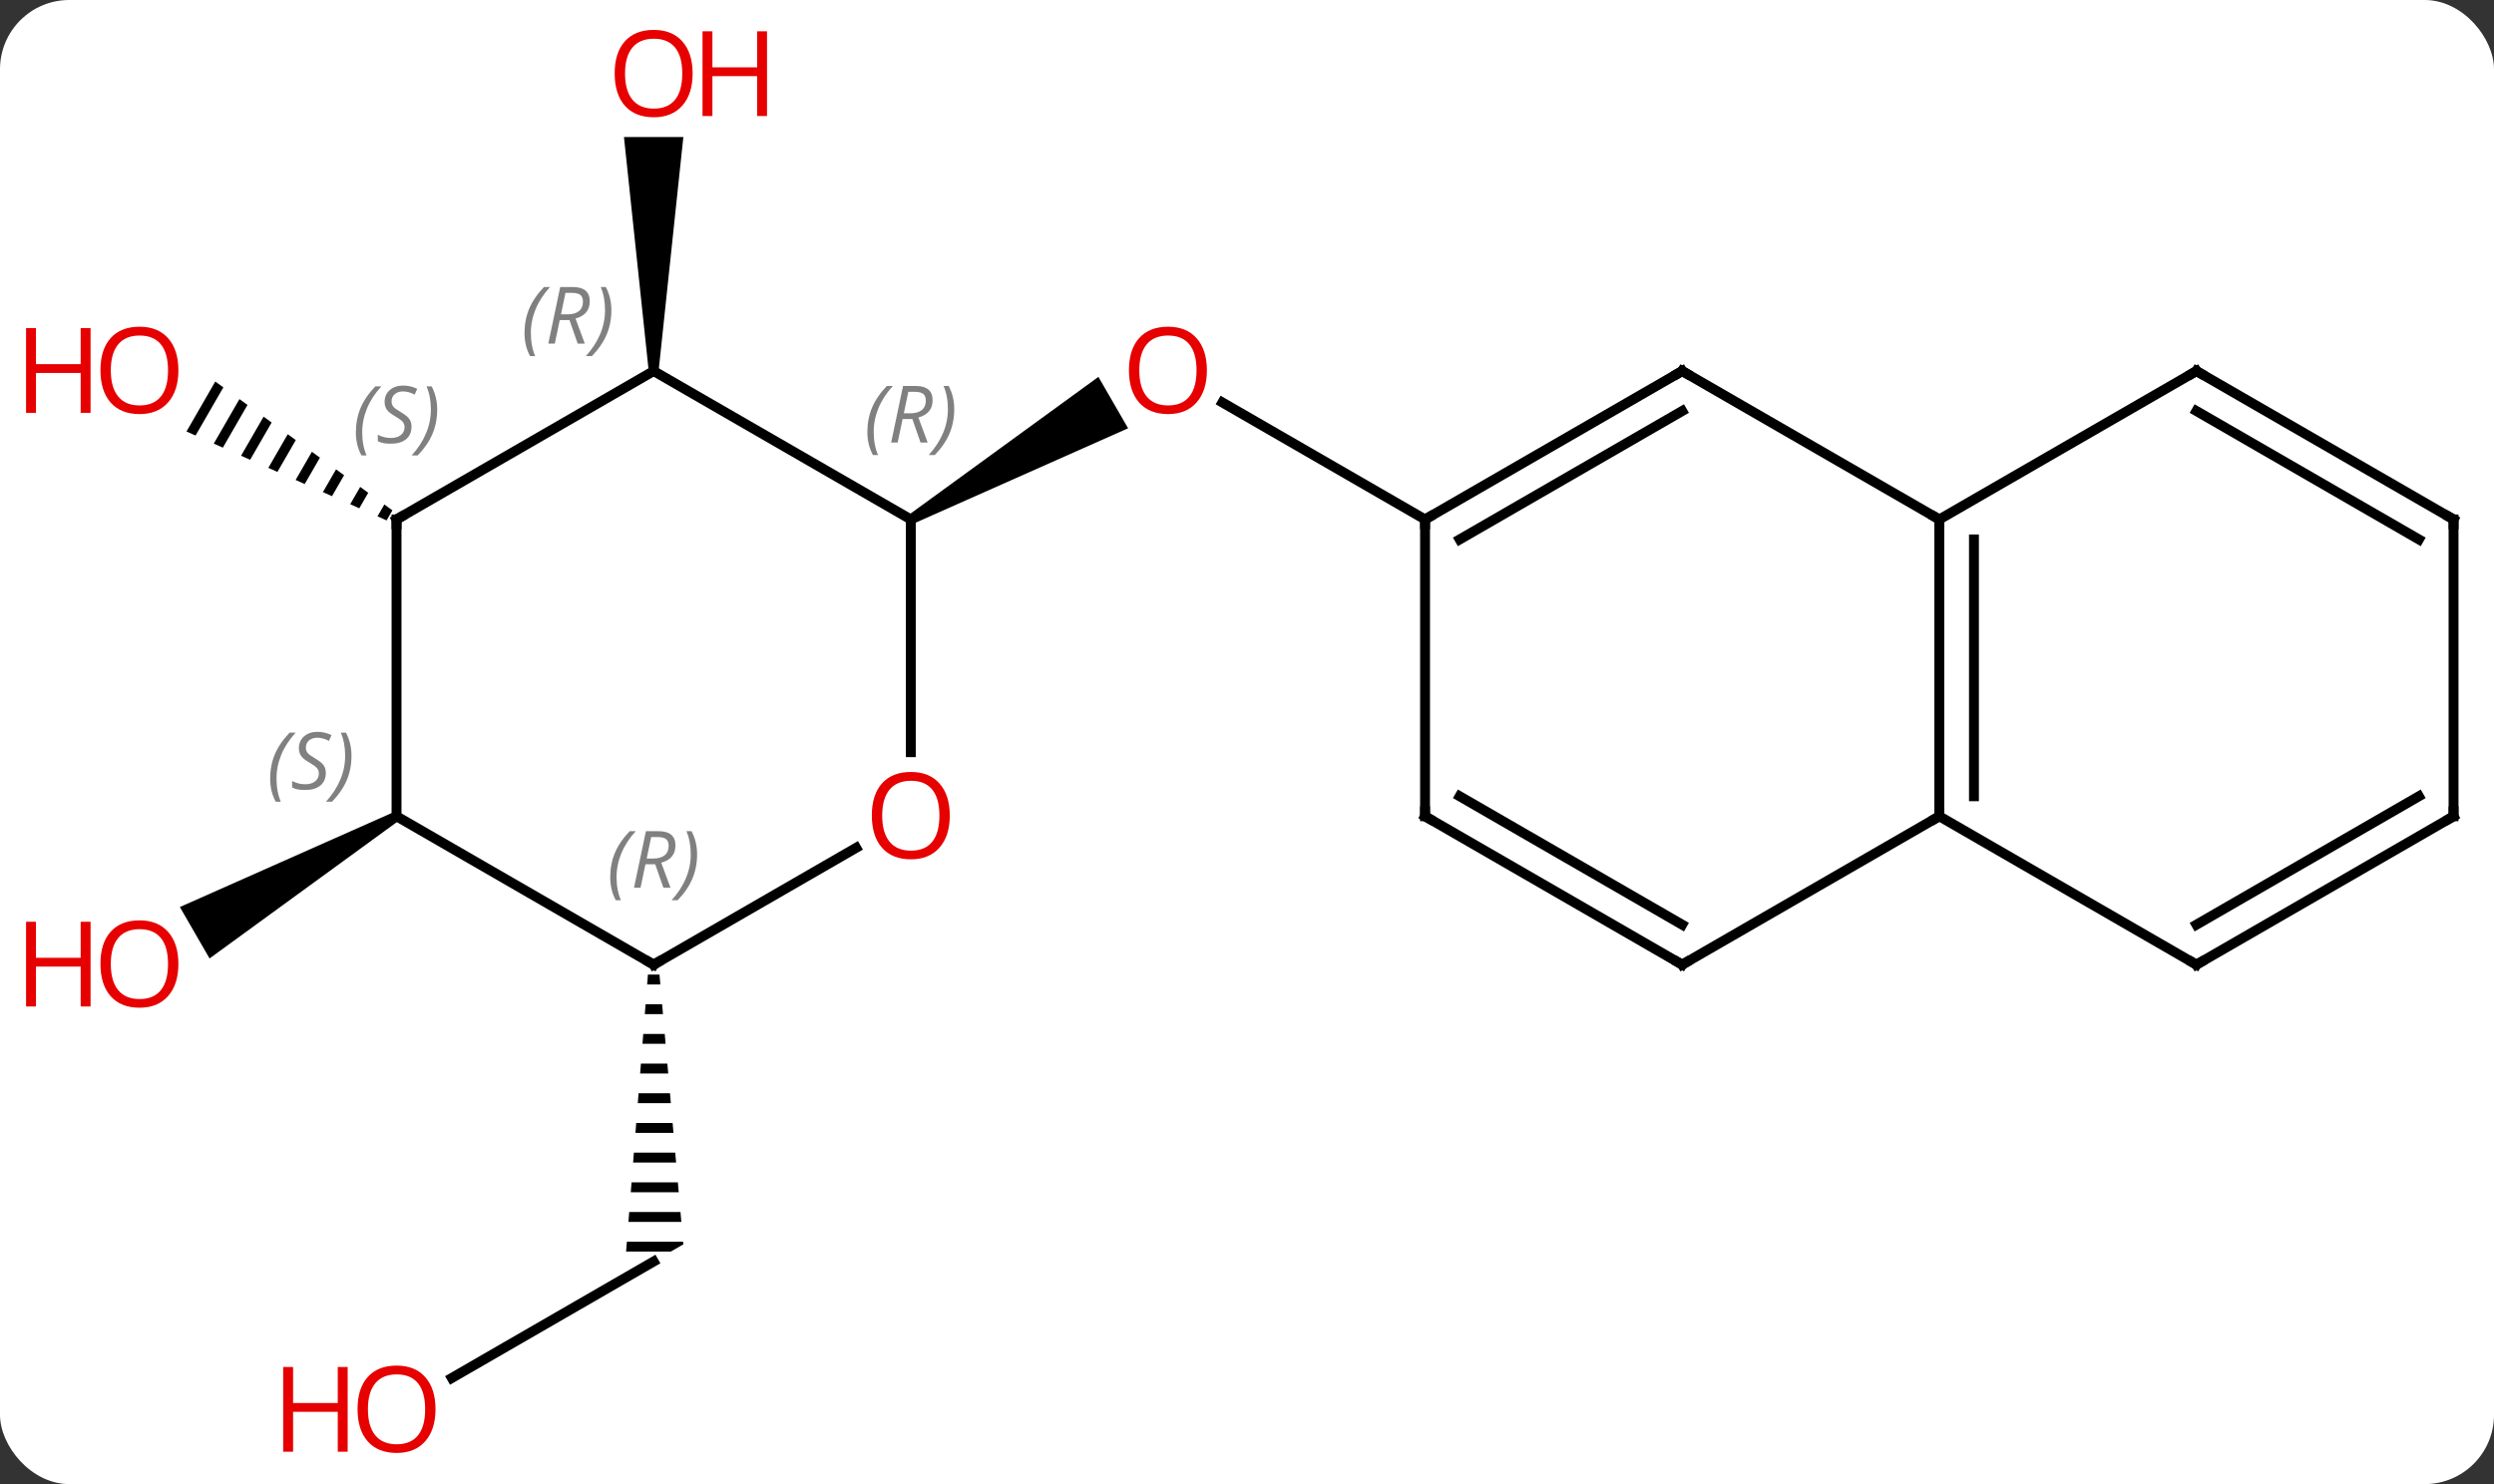 <svg width="252" viewBox="0 0 252 150" style="fill-opacity:1; color-rendering:auto; color-interpolation:auto; text-rendering:auto; stroke:black; stroke-linecap:square; stroke-miterlimit:10; shape-rendering:auto; stroke-opacity:1; fill:black; stroke-dasharray:none; font-weight:normal; stroke-width:1; font-family:'Open Sans'; font-style:normal; stroke-linejoin:miter; font-size:12; stroke-dashoffset:0; image-rendering:auto;" height="150" class="cas-substance-image" xmlns:xlink="http://www.w3.org/1999/xlink" xmlns="http://www.w3.org/2000/svg"><rect x="0" y="0" width="252" height="150" fill="#333333" stroke="none"/><svg class="cas-substance-single-component"><rect y="0" x="0" width="252" stroke="none" ry="7" rx="7" height="150" fill="white" class="cas-substance-group"/><svg y="0" x="0" width="252" viewBox="0 0 252 150" style="fill:black;" height="150" class="cas-substance-single-component-image"><svg><g><g transform="translate(131,75)" style="text-rendering:geometricPrecision; color-rendering:optimizeQuality; color-interpolation:linearRGB; stroke-linecap:butt; image-rendering:optimizeQuality;"><line y2="-22.5" y1="-34.321" x2="12.99" x1="-7.485" style="fill:none;"/><path style="stroke:none;" d="M-38.72 -22.067 L-39.22 -22.933 L-20.013 -36.909 L-17.013 -31.713 Z"/><path style="stroke:none;" d="M-64.453 -37.5 L-65.453 -37.5 L-67.953 -61.148 L-61.953 -61.148 Z"/><line y2="64.274" y1="52.5" x2="-85.346" x1="-64.953" style="fill:none;"/><path style="stroke:none;" d="M-65.532 23.5 L-65.611 24.5 L-64.276 24.5 L-64.365 23.5 ZM-65.768 26.5 L-65.847 27.5 L-64.011 27.5 L-64.099 26.5 ZM-66.004 29.5 L-66.083 30.5 L-63.745 30.5 L-63.834 29.5 ZM-66.241 32.5 L-66.32 33.5 L-63.48 33.5 L-63.569 32.5 ZM-66.477 35.5 L-66.556 36.5 L-63.215 36.5 L-63.303 35.5 ZM-66.714 38.5 L-66.792 39.5 L-62.95 39.5 L-63.038 38.5 ZM-66.95 41.5 L-67.029 42.5 L-62.684 42.5 L-62.773 41.5 ZM-67.186 44.5 L-67.265 45.5 L-62.419 45.5 L-62.507 44.5 ZM-67.423 47.5 L-67.501 48.5 L-62.154 48.5 L-62.242 47.5 ZM-67.659 50.5 L-67.738 51.5 L-63.221 51.5 L-61.953 50.768 L-61.977 50.5 Z"/><path style="stroke:none;" d="M-109.247 -36.439 L-112.158 -31.39 L-112.158 -31.39 L-111.239 -30.982 L-108.433 -35.847 L-108.433 -35.847 L-109.247 -36.439 ZM-106.806 -34.663 L-109.401 -30.165 L-108.482 -29.756 L-108.482 -29.756 L-105.993 -34.072 L-106.806 -34.663 ZM-104.366 -32.888 L-106.643 -28.939 L-106.643 -28.939 L-105.724 -28.53 L-103.553 -32.296 L-103.553 -32.296 L-104.366 -32.888 ZM-101.926 -31.113 L-103.886 -27.713 L-103.886 -27.713 L-102.967 -27.305 L-101.112 -30.521 L-101.926 -31.113 ZM-99.486 -29.337 L-101.129 -26.488 L-100.21 -26.079 L-100.21 -26.079 L-98.672 -28.745 L-99.486 -29.337 ZM-97.045 -27.562 L-98.371 -25.262 L-97.452 -24.854 L-96.232 -26.97 L-96.232 -26.97 L-97.045 -27.562 ZM-94.605 -25.786 L-95.614 -24.037 L-95.614 -24.037 L-94.695 -23.628 L-93.791 -25.195 L-93.791 -25.195 L-94.605 -25.786 ZM-92.165 -24.011 L-92.857 -22.811 L-92.857 -22.811 L-91.938 -22.402 L-91.351 -23.419 L-91.351 -23.419 L-92.165 -24.011 Z"/><path style="stroke:none;" d="M-91.183 7.067 L-90.683 7.933 L-109.826 21.872 L-112.826 16.676 Z"/><line y2="7.5" y1="-22.5" x2="64.953" x1="64.953" style="fill:none;"/><line y2="5.479" y1="-20.479" x2="68.453" x1="68.453" style="fill:none;"/><line y2="-37.5" y1="-22.5" x2="38.97" x1="64.953" style="fill:none;"/><line y2="-37.5" y1="-22.5" x2="90.933" x1="64.953" style="fill:none;"/><line y2="22.5" y1="7.5" x2="38.97" x1="64.953" style="fill:none;"/><line y2="22.5" y1="7.5" x2="90.933" x1="64.953" style="fill:none;"/><line y2="-22.5" y1="-37.5" x2="12.99" x1="38.97" style="fill:none;"/><line y2="-20.479" y1="-33.459" x2="16.49" x1="38.97" style="fill:none;"/><line y2="-22.5" y1="-37.5" x2="116.913" x1="90.933" style="fill:none;"/><line y2="-20.479" y1="-33.459" x2="113.413" x1="90.933" style="fill:none;"/><line y2="7.5" y1="22.5" x2="12.99" x1="38.97" style="fill:none;"/><line y2="5.479" y1="18.459" x2="16.49" x1="38.97" style="fill:none;"/><line y2="7.5" y1="22.5" x2="116.913" x1="90.933" style="fill:none;"/><line y2="5.479" y1="18.459" x2="113.413" x1="90.933" style="fill:none;"/><line y2="7.5" y1="-22.5" x2="12.99" x1="12.99" style="fill:none;"/><line y2="7.5" y1="-22.5" x2="116.913" x1="116.913" style="fill:none;"/><line y2="1.023" y1="-22.5" x2="-38.97" x1="-38.97" style="fill:none;"/><line y2="-37.5" y1="-22.5" x2="-64.953" x1="-38.97" style="fill:none;"/><line y2="22.5" y1="10.689" x2="-64.953" x1="-44.493" style="fill:none;"/><line y2="-22.5" y1="-37.5" x2="-90.933" x1="-64.953" style="fill:none;"/><line y2="7.5" y1="22.5" x2="-90.933" x1="-64.953" style="fill:none;"/><line y2="7.5" y1="-22.5" x2="-90.933" x1="-90.933" style="fill:none;"/></g><g transform="translate(131,75)" style="fill:rgb(230,0,0); text-rendering:geometricPrecision; color-rendering:optimizeQuality; image-rendering:optimizeQuality; font-family:'Open Sans'; stroke:rgb(230,0,0); color-interpolation:linearRGB;"><path style="stroke:none;" d="M-9.053 -37.57 Q-9.053 -35.508 -10.092 -34.328 Q-11.131 -33.148 -12.974 -33.148 Q-14.865 -33.148 -15.896 -34.312 Q-16.927 -35.477 -16.927 -37.586 Q-16.927 -39.68 -15.896 -40.828 Q-14.865 -41.977 -12.974 -41.977 Q-11.115 -41.977 -10.084 -40.805 Q-9.053 -39.633 -9.053 -37.57 ZM-15.881 -37.57 Q-15.881 -35.836 -15.138 -34.93 Q-14.396 -34.023 -12.974 -34.023 Q-11.553 -34.023 -10.826 -34.922 Q-10.099 -35.82 -10.099 -37.57 Q-10.099 -39.305 -10.826 -40.195 Q-11.553 -41.086 -12.974 -41.086 Q-14.396 -41.086 -15.138 -40.188 Q-15.881 -39.289 -15.881 -37.57 Z"/><path style="stroke:none;" d="M-61.016 -67.57 Q-61.016 -65.508 -62.055 -64.328 Q-63.094 -63.148 -64.937 -63.148 Q-66.828 -63.148 -67.859 -64.312 Q-68.891 -65.477 -68.891 -67.586 Q-68.891 -69.68 -67.859 -70.828 Q-66.828 -71.977 -64.937 -71.977 Q-63.078 -71.977 -62.047 -70.805 Q-61.016 -69.633 -61.016 -67.57 ZM-67.844 -67.57 Q-67.844 -65.836 -67.101 -64.93 Q-66.359 -64.023 -64.937 -64.023 Q-63.516 -64.023 -62.789 -64.922 Q-62.062 -65.82 -62.062 -67.57 Q-62.062 -69.305 -62.789 -70.195 Q-63.516 -71.086 -64.937 -71.086 Q-66.359 -71.086 -67.101 -70.188 Q-67.844 -69.289 -67.844 -67.57 Z"/><path style="stroke:none;" d="M-53.5 -63.273 L-54.5 -63.273 L-54.5 -67.305 L-59.016 -67.305 L-59.016 -63.273 L-60.016 -63.273 L-60.016 -71.836 L-59.016 -71.836 L-59.016 -68.195 L-54.5 -68.195 L-54.5 -71.836 L-53.5 -71.836 L-53.5 -63.273 Z"/><path style="stroke:none;" d="M-86.996 67.43 Q-86.996 69.492 -88.035 70.672 Q-89.074 71.852 -90.917 71.852 Q-92.808 71.852 -93.839 70.688 Q-94.871 69.523 -94.871 67.414 Q-94.871 65.32 -93.839 64.172 Q-92.808 63.023 -90.917 63.023 Q-89.058 63.023 -88.027 64.195 Q-86.996 65.367 -86.996 67.43 ZM-93.824 67.43 Q-93.824 69.164 -93.081 70.07 Q-92.339 70.977 -90.917 70.977 Q-89.496 70.977 -88.769 70.078 Q-88.042 69.18 -88.042 67.43 Q-88.042 65.695 -88.769 64.805 Q-89.496 63.914 -90.917 63.914 Q-92.339 63.914 -93.081 64.812 Q-93.824 65.711 -93.824 67.43 Z"/><path style="stroke:none;" d="M-95.871 71.727 L-96.871 71.727 L-96.871 67.695 L-101.386 67.695 L-101.386 71.727 L-102.386 71.727 L-102.386 63.164 L-101.386 63.164 L-101.386 66.805 L-96.871 66.805 L-96.871 63.164 L-95.871 63.164 L-95.871 71.727 Z"/><path style="stroke:none;" d="M-112.975 -37.57 Q-112.975 -35.508 -114.015 -34.328 Q-115.054 -33.148 -116.897 -33.148 Q-118.788 -33.148 -119.819 -34.312 Q-120.85 -35.477 -120.85 -37.586 Q-120.85 -39.68 -119.819 -40.828 Q-118.788 -41.977 -116.897 -41.977 Q-115.038 -41.977 -114.007 -40.805 Q-112.975 -39.633 -112.975 -37.57 ZM-119.804 -37.57 Q-119.804 -35.836 -119.061 -34.93 Q-118.319 -34.023 -116.897 -34.023 Q-115.475 -34.023 -114.749 -34.922 Q-114.022 -35.82 -114.022 -37.57 Q-114.022 -39.305 -114.749 -40.195 Q-115.475 -41.086 -116.897 -41.086 Q-118.319 -41.086 -119.061 -40.188 Q-119.804 -39.289 -119.804 -37.57 Z"/><path style="stroke:none;" d="M-121.85 -33.273 L-122.85 -33.273 L-122.85 -37.305 L-127.366 -37.305 L-127.366 -33.273 L-128.366 -33.273 L-128.366 -41.836 L-127.366 -41.836 L-127.366 -38.195 L-122.85 -38.195 L-122.85 -41.836 L-121.85 -41.836 L-121.85 -33.273 Z"/><path style="stroke:none;" d="M-112.975 22.43 Q-112.975 24.492 -114.015 25.672 Q-115.054 26.852 -116.897 26.852 Q-118.788 26.852 -119.819 25.688 Q-120.85 24.523 -120.85 22.414 Q-120.85 20.32 -119.819 19.172 Q-118.788 18.023 -116.897 18.023 Q-115.038 18.023 -114.007 19.195 Q-112.975 20.367 -112.975 22.43 ZM-119.804 22.43 Q-119.804 24.164 -119.061 25.07 Q-118.319 25.977 -116.897 25.977 Q-115.475 25.977 -114.749 25.078 Q-114.022 24.18 -114.022 22.43 Q-114.022 20.695 -114.749 19.805 Q-115.475 18.914 -116.897 18.914 Q-118.319 18.914 -119.061 19.812 Q-119.804 20.711 -119.804 22.43 Z"/><path style="stroke:none;" d="M-121.85 26.727 L-122.85 26.727 L-122.85 22.695 L-127.366 22.695 L-127.366 26.727 L-128.366 26.727 L-128.366 18.164 L-127.366 18.164 L-127.366 21.805 L-122.85 21.805 L-122.85 18.164 L-121.85 18.164 L-121.85 26.727 Z"/></g><g transform="translate(131,75)" style="stroke-linecap:butt; text-rendering:geometricPrecision; color-rendering:optimizeQuality; image-rendering:optimizeQuality; font-family:'Open Sans'; color-interpolation:linearRGB; stroke-miterlimit:5;"><path style="fill:none;" d="M64.953 -22 L64.953 -22.5 L64.52 -22.75"/><path style="fill:none;" d="M64.953 7 L64.953 7.5 L64.52 7.75"/><path style="fill:none;" d="M39.403 -37.25 L38.97 -37.5 L38.537 -37.25"/><path style="fill:none;" d="M90.5 -37.25 L90.933 -37.5 L91.366 -37.25"/><path style="fill:none;" d="M39.403 22.25 L38.97 22.5 L38.537 22.25"/><path style="fill:none;" d="M90.5 22.25 L90.933 22.5 L91.366 22.25"/><path style="fill:none;" d="M13.423 -22.75 L12.99 -22.5 L12.99 -22"/><path style="fill:none;" d="M116.48 -22.75 L116.913 -22.5 L116.913 -22"/><path style="fill:none;" d="M13.423 7.75 L12.99 7.5 L12.99 7"/><path style="fill:none;" d="M116.48 7.75 L116.913 7.5 L116.913 7"/></g><g transform="translate(131,75)" style="stroke-linecap:butt; font-size:8.4px; fill:gray; text-rendering:geometricPrecision; image-rendering:optimizeQuality; color-rendering:optimizeQuality; font-family:'Open Sans'; font-style:italic; stroke:gray; color-interpolation:linearRGB; stroke-miterlimit:5;"><path style="stroke:none;" d="M-43.359 -31.336 Q-43.359 -32.664 -42.89 -33.789 Q-42.421 -34.914 -41.39 -35.992 L-40.781 -35.992 Q-41.749 -34.93 -42.234 -33.758 Q-42.718 -32.586 -42.718 -31.352 Q-42.718 -30.023 -42.281 -29.008 L-42.796 -29.008 Q-43.359 -30.039 -43.359 -31.336 ZM-39.799 -32.648 L-40.299 -30.273 L-40.955 -30.273 L-39.752 -35.992 L-38.502 -35.992 Q-36.768 -35.992 -36.768 -34.555 Q-36.768 -33.195 -38.205 -32.805 L-37.268 -30.273 L-37.986 -30.273 L-38.815 -32.648 L-39.799 -32.648 ZM-39.221 -35.398 Q-39.611 -33.477 -39.674 -33.227 L-39.018 -33.227 Q-38.268 -33.227 -37.861 -33.555 Q-37.455 -33.883 -37.455 -34.508 Q-37.455 -34.977 -37.713 -35.188 Q-37.971 -35.398 -38.565 -35.398 L-39.221 -35.398 ZM-34.582 -33.648 Q-34.582 -32.32 -35.058 -31.188 Q-35.535 -30.055 -36.55 -29.008 L-37.16 -29.008 Q-35.222 -31.164 -35.222 -33.648 Q-35.222 -34.977 -35.66 -35.992 L-35.144 -35.992 Q-34.582 -34.93 -34.582 -33.648 Z"/></g><g transform="translate(131,75)" style="stroke-linecap:butt; fill:rgb(230,0,0); text-rendering:geometricPrecision; color-rendering:optimizeQuality; image-rendering:optimizeQuality; font-family:'Open Sans'; stroke:rgb(230,0,0); color-interpolation:linearRGB; stroke-miterlimit:5;"><path style="stroke:none;" d="M-35.032 7.43 Q-35.032 9.492 -36.072 10.672 Q-37.111 11.852 -38.954 11.852 Q-40.845 11.852 -41.876 10.688 Q-42.907 9.523 -42.907 7.414 Q-42.907 5.32 -41.876 4.172 Q-40.845 3.023 -38.954 3.023 Q-37.095 3.023 -36.064 4.195 Q-35.032 5.367 -35.032 7.43 ZM-41.861 7.43 Q-41.861 9.164 -41.118 10.07 Q-40.376 10.977 -38.954 10.977 Q-37.532 10.977 -36.806 10.078 Q-36.079 9.18 -36.079 7.43 Q-36.079 5.695 -36.806 4.805 Q-37.532 3.914 -38.954 3.914 Q-40.376 3.914 -41.118 4.812 Q-41.861 5.711 -41.861 7.43 Z"/></g><g transform="translate(131,75)" style="stroke-linecap:butt; font-size:8.4px; fill:gray; text-rendering:geometricPrecision; image-rendering:optimizeQuality; color-rendering:optimizeQuality; font-family:'Open Sans'; font-style:italic; stroke:gray; color-interpolation:linearRGB; stroke-miterlimit:5;"><path style="stroke:none;" d="M-78.002 -41.336 Q-78.002 -42.664 -77.533 -43.789 Q-77.064 -44.914 -76.033 -45.992 L-75.424 -45.992 Q-76.393 -44.93 -76.877 -43.758 Q-77.361 -42.586 -77.361 -41.352 Q-77.361 -40.023 -76.924 -39.008 L-77.439 -39.008 Q-78.002 -40.039 -78.002 -41.336 ZM-74.442 -42.648 L-74.942 -40.273 L-75.598 -40.273 L-74.395 -45.992 L-73.145 -45.992 Q-71.411 -45.992 -71.411 -44.555 Q-71.411 -43.195 -72.848 -42.805 L-71.911 -40.273 L-72.629 -40.273 L-73.457 -42.648 L-74.442 -42.648 ZM-73.864 -45.398 Q-74.254 -43.477 -74.317 -43.227 L-73.661 -43.227 Q-72.911 -43.227 -72.504 -43.555 Q-72.098 -43.883 -72.098 -44.508 Q-72.098 -44.977 -72.356 -45.187 Q-72.614 -45.398 -73.207 -45.398 L-73.864 -45.398 ZM-69.225 -43.648 Q-69.225 -42.32 -69.701 -41.187 Q-70.178 -40.055 -71.193 -39.008 L-71.803 -39.008 Q-69.865 -41.164 -69.865 -43.648 Q-69.865 -44.977 -70.303 -45.992 L-69.787 -45.992 Q-69.225 -44.93 -69.225 -43.648 Z"/><path style="fill:none; stroke:black;" d="M-64.52 22.25 L-64.953 22.5 L-65.386 22.25"/><path style="stroke:none;" d="M-69.341 13.664 Q-69.341 12.336 -68.873 11.211 Q-68.404 10.086 -67.373 9.008 L-66.763 9.008 Q-67.732 10.07 -68.216 11.242 Q-68.701 12.414 -68.701 13.648 Q-68.701 14.977 -68.263 15.992 L-68.779 15.992 Q-69.341 14.961 -69.341 13.664 ZM-65.781 12.352 L-66.281 14.727 L-66.938 14.727 L-65.734 9.008 L-64.484 9.008 Q-62.75 9.008 -62.75 10.445 Q-62.75 11.805 -64.188 12.195 L-63.25 14.727 L-63.969 14.727 L-64.797 12.352 L-65.781 12.352 ZM-65.203 9.602 Q-65.594 11.523 -65.656 11.773 L-65 11.773 Q-64.25 11.773 -63.844 11.445 Q-63.438 11.117 -63.438 10.492 Q-63.438 10.023 -63.695 9.812 Q-63.953 9.602 -64.547 9.602 L-65.203 9.602 ZM-60.564 11.352 Q-60.564 12.68 -61.041 13.812 Q-61.517 14.945 -62.533 15.992 L-63.142 15.992 Q-61.205 13.836 -61.205 11.352 Q-61.205 10.023 -61.642 9.008 L-61.127 9.008 Q-60.564 10.07 -60.564 11.352 Z"/><path style="fill:none; stroke:black;" d="M-90.5 -22.75 L-90.933 -22.5 L-90.933 -22"/><path style="stroke:none;" d="M-95.041 -31.297 Q-95.041 -32.625 -94.573 -33.75 Q-94.104 -34.875 -93.073 -35.953 L-92.463 -35.953 Q-93.432 -34.891 -93.916 -33.719 Q-94.401 -32.547 -94.401 -31.312 Q-94.401 -29.984 -93.963 -28.969 L-94.479 -28.969 Q-95.041 -30 -95.041 -31.297 ZM-89.419 -31.891 Q-89.419 -31.062 -89.966 -30.609 Q-90.513 -30.156 -91.513 -30.156 Q-91.919 -30.156 -92.231 -30.211 Q-92.544 -30.266 -92.825 -30.406 L-92.825 -31.062 Q-92.2 -30.734 -91.497 -30.734 Q-90.872 -30.734 -90.497 -31.031 Q-90.122 -31.328 -90.122 -31.844 Q-90.122 -32.156 -90.325 -32.383 Q-90.528 -32.609 -91.091 -32.938 Q-91.685 -33.266 -91.911 -33.594 Q-92.138 -33.922 -92.138 -34.375 Q-92.138 -35.109 -91.622 -35.57 Q-91.106 -36.031 -90.263 -36.031 Q-89.888 -36.031 -89.552 -35.953 Q-89.216 -35.875 -88.841 -35.703 L-89.106 -35.109 Q-89.356 -35.266 -89.677 -35.352 Q-89.997 -35.438 -90.263 -35.438 Q-90.794 -35.438 -91.114 -35.164 Q-91.435 -34.891 -91.435 -34.422 Q-91.435 -34.219 -91.364 -34.07 Q-91.294 -33.922 -91.153 -33.789 Q-91.013 -33.656 -90.591 -33.406 Q-90.028 -33.062 -89.825 -32.867 Q-89.622 -32.672 -89.52 -32.438 Q-89.419 -32.203 -89.419 -31.891 ZM-86.825 -33.609 Q-86.825 -32.281 -87.301 -31.148 Q-87.778 -30.016 -88.793 -28.969 L-89.403 -28.969 Q-87.465 -31.125 -87.465 -33.609 Q-87.465 -34.938 -87.903 -35.953 L-87.387 -35.953 Q-86.825 -34.891 -86.825 -33.609 Z"/><path style="stroke:none;" d="M-103.702 3.703 Q-103.702 2.375 -103.233 1.25 Q-102.764 0.125 -101.733 -0.953 L-101.124 -0.953 Q-102.092 0.109 -102.577 1.281 Q-103.061 2.453 -103.061 3.687 Q-103.061 5.016 -102.624 6.031 L-103.139 6.031 Q-103.702 5 -103.702 3.703 ZM-98.079 3.109 Q-98.079 3.937 -98.626 4.391 Q-99.173 4.844 -100.173 4.844 Q-100.579 4.844 -100.892 4.789 Q-101.204 4.734 -101.485 4.594 L-101.485 3.937 Q-100.86 4.266 -100.157 4.266 Q-99.532 4.266 -99.157 3.969 Q-98.782 3.672 -98.782 3.156 Q-98.782 2.844 -98.985 2.617 Q-99.189 2.39 -99.751 2.062 Q-100.345 1.734 -100.571 1.406 Q-100.798 1.078 -100.798 0.625 Q-100.798 -0.11 -100.282 -0.57 Q-99.767 -1.031 -98.923 -1.031 Q-98.548 -1.031 -98.212 -0.953 Q-97.876 -0.875 -97.501 -0.703 L-97.767 -0.11 Q-98.017 -0.266 -98.337 -0.352 Q-98.657 -0.438 -98.923 -0.438 Q-99.454 -0.438 -99.775 -0.164 Q-100.095 0.109 -100.095 0.578 Q-100.095 0.781 -100.025 0.93 Q-99.954 1.078 -99.814 1.211 Q-99.673 1.344 -99.251 1.594 Q-98.689 1.937 -98.485 2.133 Q-98.282 2.328 -98.181 2.562 Q-98.079 2.797 -98.079 3.109 ZM-95.485 1.391 Q-95.485 2.719 -95.961 3.852 Q-96.438 4.984 -97.453 6.031 L-98.063 6.031 Q-96.125 3.875 -96.125 1.391 Q-96.125 0.062 -96.563 -0.953 L-96.047 -0.953 Q-95.485 0.109 -95.485 1.391 Z"/></g></g></svg></svg></svg></svg>